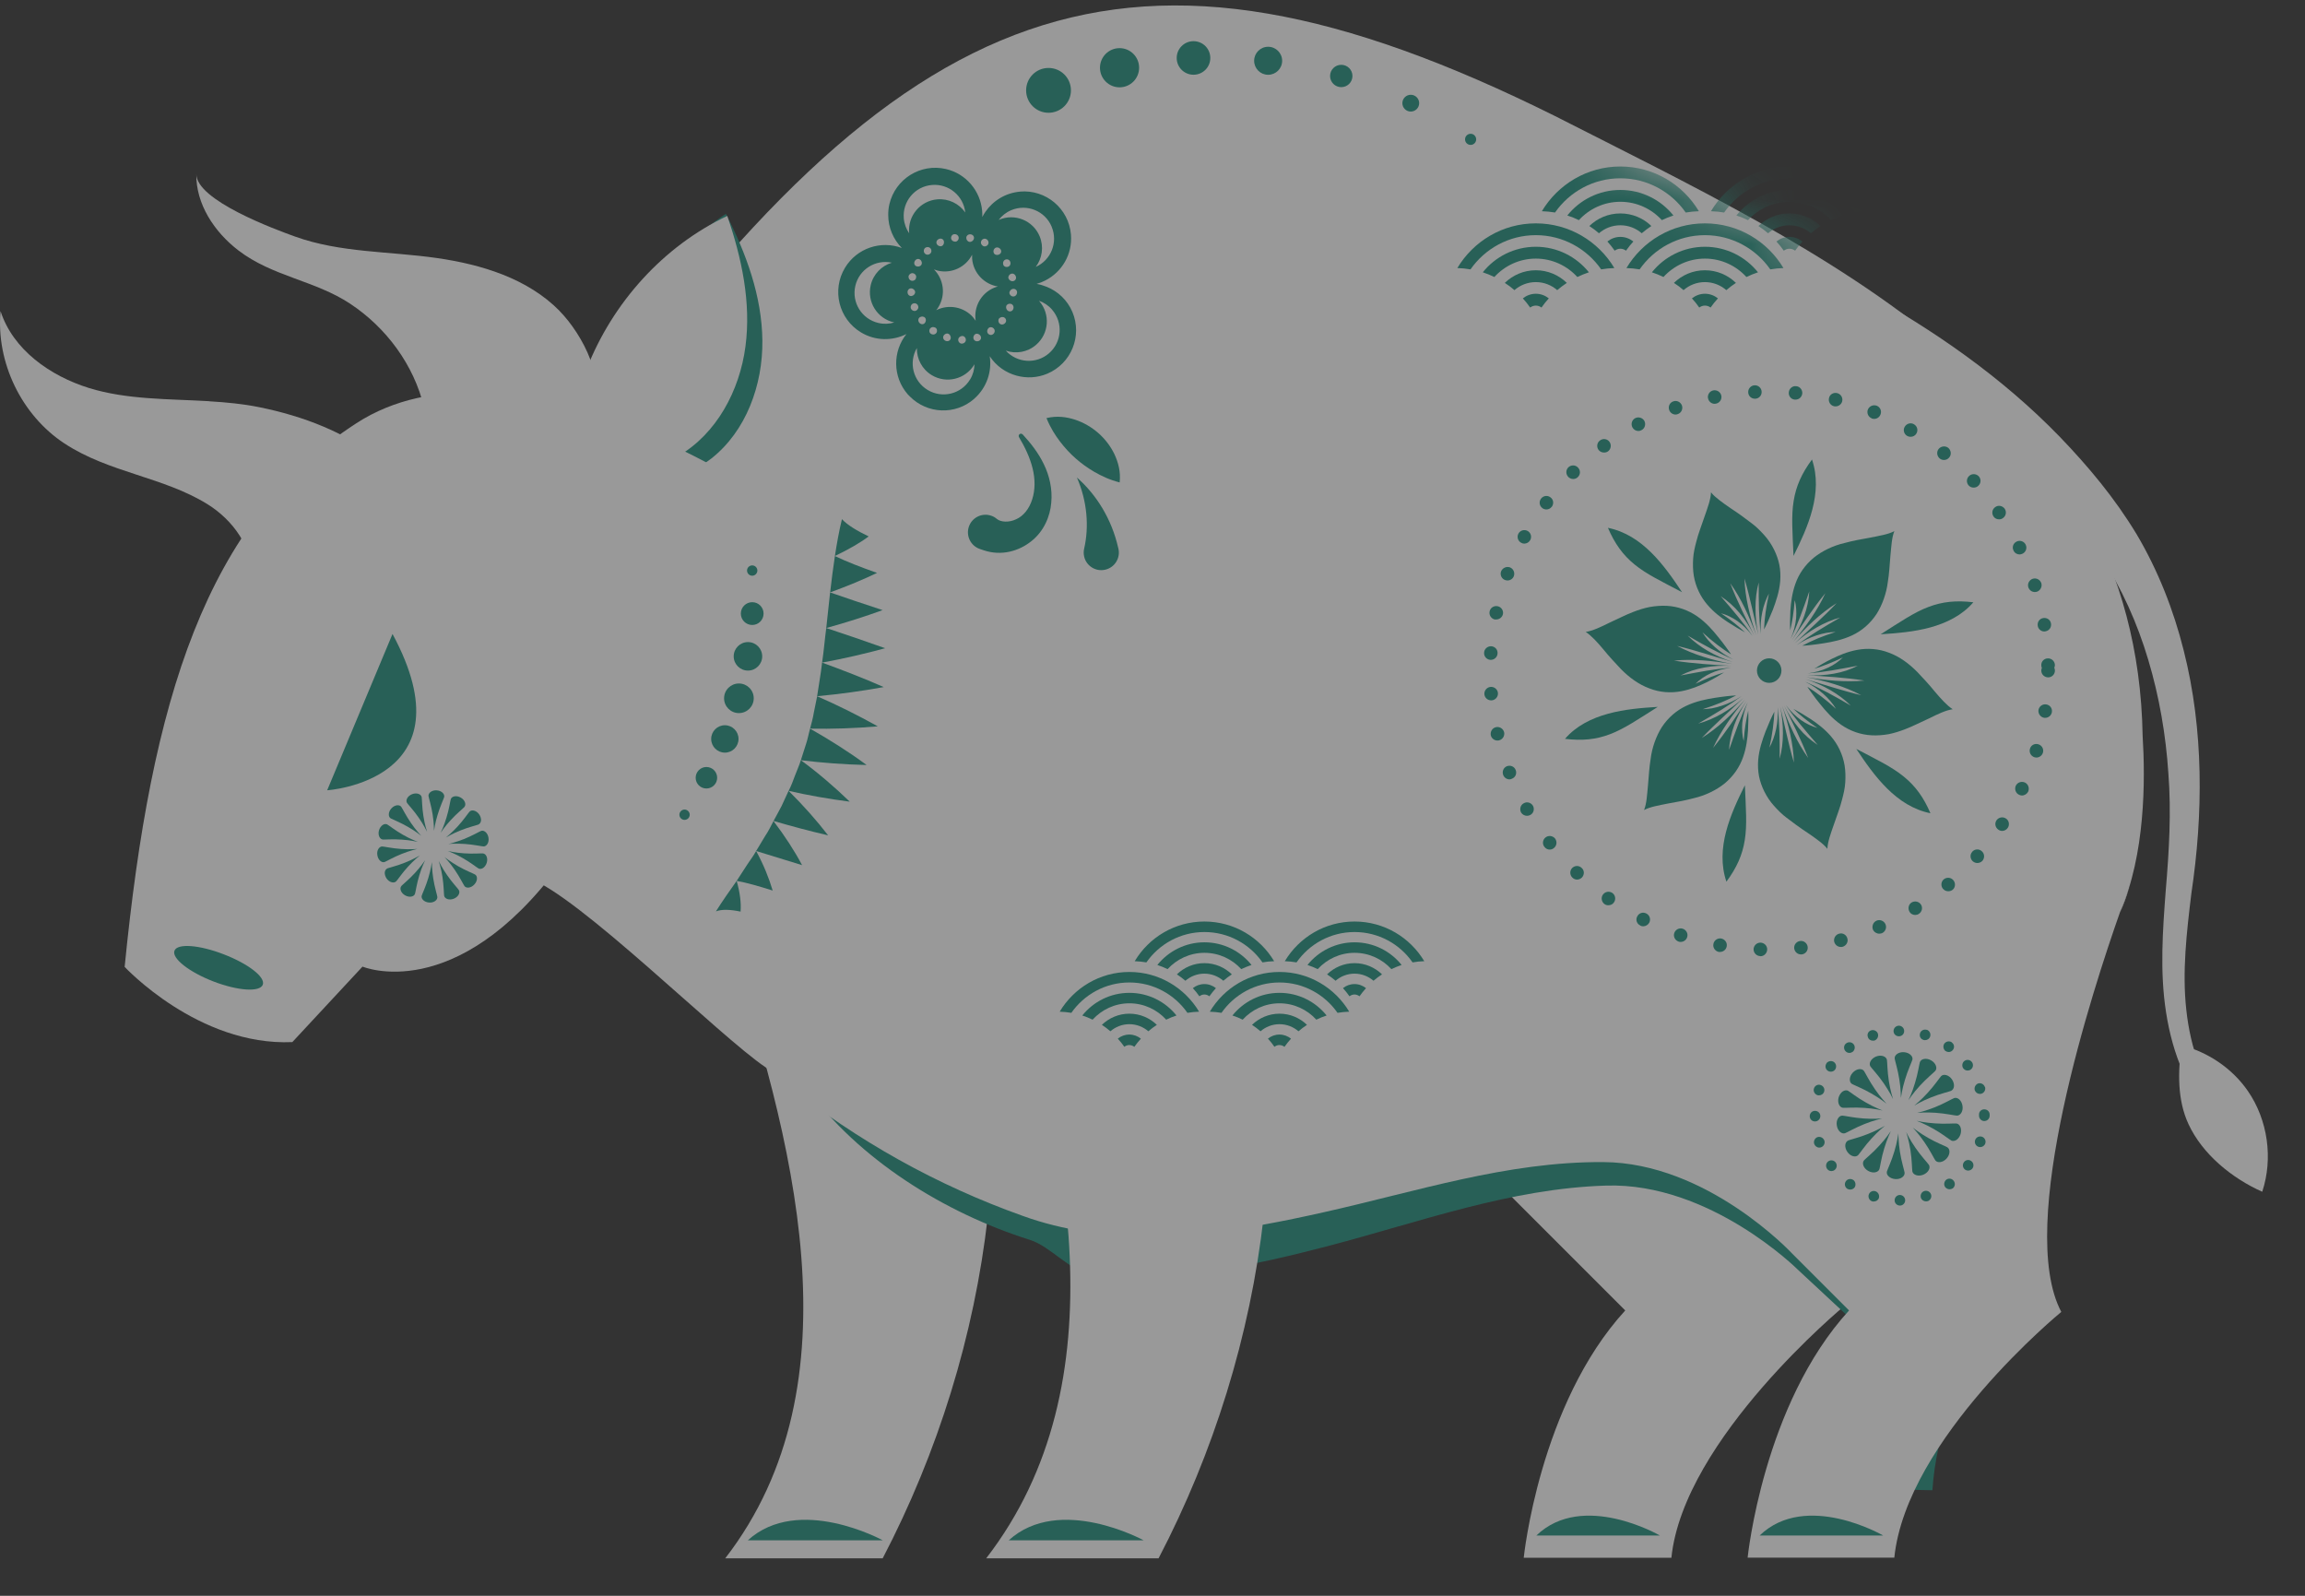 <svg width="52" height="36" viewBox="0 0 52 36" fill="none" xmlns="http://www.w3.org/2000/svg">
<rect x="0" y="0" width="52" height="36" fill="#333333" stroke="none"/>
<g opacity="0.5">
<path d="M19.913 35.155H16.361C19.406 31.215 17.902 25.673 16.33 20.951L21.521 19.482C23.214 24.571 22.4 30.391 19.913 35.155H19.913Z" fill="white"/>
<path d="M36.664 29.562L32.876 25.774L42.98 20.034C42.98 20.034 40.371 27.117 41.611 29.459C41.611 29.459 37.981 32.456 37.706 35.142H34.375C34.375 35.142 34.726 31.678 36.665 29.563L36.664 29.562Z" fill="white"/>
<path d="M42.765 21.916C43.531 22.893 44.134 23.995 44.589 25.149C44.867 25.854 45.105 26.585 45.268 27.325C45.307 27.501 45.572 29.284 45.604 29.254C45.604 29.254 43.773 30.925 43.594 33.619L41.067 33.562C41.067 33.562 40.037 32.073 41.899 29.89L40.558 28.642C40.558 28.642 38.581 26.673 36.233 26.746C34.065 26.813 32.052 27.562 29.956 28.111C28.201 28.57 26.399 28.947 24.619 28.74C24.138 28.683 23.712 28.123 23.238 27.972C21.309 27.364 19.361 26.157 18.165 24.502C17.894 24.127 17.524 23.699 17.709 23.269C17.872 22.89 18.506 22.568 18.852 22.396C19.759 21.946 20.793 21.801 21.781 21.645C24.322 21.243 26.826 20.612 29.253 19.762C31.345 19.029 33.448 18.123 35.664 18.148C38.163 18.177 40.56 19.442 42.24 21.293C42.424 21.494 42.599 21.702 42.765 21.916Z" fill="#1D8E7C"/>
<path d="M47.833 20.574C47.936 20.284 48.009 20.099 48.027 20.047C47.97 20.23 47.908 20.405 47.833 20.574Z" fill="white"/>
<path d="M48.036 20.034C48.036 20.044 48.031 20.053 48.026 20.058C48.031 20.058 48.025 20.047 48.036 20.034Z" fill="white"/>
<path d="M26.137 35.155H22.248C25.293 31.215 24.126 25.673 22.554 20.951L27.745 19.482C29.438 24.571 28.624 30.391 26.137 35.155H26.137Z" fill="white"/>
<path d="M48.337 16.597C48.399 17.597 48.399 19.277 47.827 20.577C47.22 22.299 45.468 27.644 46.502 29.596C46.502 29.596 43.011 32.454 42.735 35.14H39.426C39.426 35.14 39.777 31.676 41.714 29.563L40.42 28.269C40.42 28.269 38.516 26.227 36.167 26.216C33.996 26.203 31.961 26.88 29.844 27.352C28.075 27.749 26.258 28.059 24.49 27.786C24.012 27.712 23.536 27.598 23.071 27.429C21.13 26.738 19.337 25.734 17.733 24.453C17.578 24.332 17.439 24.19 17.278 24.082C16.238 23.388 13.023 20.171 11.914 19.806C12.083 19.307 12.22 18.797 12.323 18.28C12.412 17.836 12.587 17.24 12.507 16.788C12.364 15.977 12.159 15.197 12.109 14.362C12.018 12.855 12.323 11.377 13.059 10.056C20.395 -0.249 25.436 -2.176 35.075 2.615C41.018 5.643 48.205 8.846 48.337 16.597Z" fill="white"/>
<path d="M50.713 24.615C50.361 24.104 49.816 23.736 49.216 23.581C49.131 24.177 49.118 24.814 49.372 25.36C49.686 26.038 50.351 26.58 51.035 26.885C51.284 26.133 51.161 25.267 50.713 24.615Z" fill="white"/>
<path d="M42.012 6.556C43.625 7.442 45.17 8.515 46.469 9.855C47.116 10.528 47.709 11.236 48.206 12.06C48.689 12.878 49.035 13.763 49.262 14.668C49.721 16.474 49.703 18.372 49.437 20.152C49.329 21.04 49.227 21.918 49.322 22.779C49.414 23.635 49.696 24.49 50.281 25.115L50.041 25.351C49.356 24.682 49.007 23.753 48.866 22.84C48.721 21.915 48.791 20.988 48.858 20.093C48.934 19.195 48.986 18.324 48.918 17.449C48.861 16.577 48.712 15.714 48.464 14.886C48.218 14.058 47.864 13.269 47.401 12.559C46.939 11.863 46.342 11.208 45.717 10.617C44.456 9.43 42.973 8.494 41.404 7.723L42.011 6.555L42.012 6.556Z" fill="white"/>
<path d="M16.87 34.749H19.916C19.916 34.749 18.015 33.707 16.87 34.749Z" fill="#1D8E7C"/>
<path d="M22.756 34.749H25.801C25.801 34.749 23.9 33.707 22.756 34.749Z" fill="#1D8E7C"/>
<path d="M34.66 34.64H37.446C37.446 34.64 35.707 33.632 34.66 34.64Z" fill="#1D8E7C"/>
<path d="M39.697 34.64H42.483C42.483 34.64 40.744 33.632 39.697 34.64Z" fill="#1D8E7C"/>
<path d="M19.596 12.101C19.331 11.974 19.118 11.845 18.994 11.712C18.926 11.99 18.878 12.268 18.835 12.543C19.144 12.395 19.404 12.246 19.597 12.101H19.596Z" fill="#1D8E7C"/>
<path d="M19.787 12.925C19.424 12.797 19.101 12.672 18.835 12.544C18.794 12.82 18.758 13.094 18.728 13.364C19.119 13.221 19.476 13.073 19.787 12.924V12.925Z" fill="#1D8E7C"/>
<path d="M19.911 13.764C19.487 13.623 19.09 13.493 18.727 13.365L18.64 14.168C19.091 14.043 19.515 13.908 19.911 13.764Z" fill="#1D8E7C"/>
<path d="M19.967 14.623C19.505 14.459 19.06 14.306 18.64 14.168C18.605 14.43 18.585 14.693 18.546 14.948C19.034 14.858 19.517 14.747 19.967 14.624V14.623Z" fill="#1D8E7C"/>
<path d="M19.937 15.5C19.475 15.296 19 15.114 18.546 14.948C18.518 15.207 18.47 15.454 18.434 15.706C18.936 15.659 19.44 15.591 19.936 15.5H19.937Z" fill="#1D8E7C"/>
<path d="M19.801 16.385C19.351 16.134 18.894 15.908 18.435 15.707L18.36 16.075C18.34 16.199 18.307 16.318 18.275 16.438C18.778 16.447 19.294 16.43 19.801 16.386V16.385Z" fill="#1D8E7C"/>
<path d="M19.549 17.257C19.152 16.963 18.712 16.686 18.275 16.438C18.241 16.556 18.221 16.681 18.18 16.797L18.067 17.15C18.539 17.208 19.035 17.246 19.549 17.258V17.257Z" fill="#1D8E7C"/>
<path d="M19.17 18.085C18.828 17.754 18.467 17.444 18.067 17.149C18.031 17.268 17.978 17.38 17.935 17.496C17.892 17.613 17.849 17.73 17.791 17.841C18.232 17.942 18.689 18.023 19.171 18.085H19.17Z" fill="#1D8E7C"/>
<path d="M18.683 18.846C18.419 18.503 18.118 18.165 17.79 17.841L17.632 18.184C17.575 18.297 17.51 18.407 17.451 18.52C17.826 18.63 18.241 18.743 18.683 18.845V18.846Z" fill="#1D8E7C"/>
<path d="M18.094 19.516C17.926 19.198 17.706 18.859 17.45 18.523C17.39 18.637 17.335 18.753 17.261 18.861L17.058 19.198L18.094 19.517V19.516Z" fill="#1D8E7C"/>
<path d="M17.431 20.089C17.349 19.815 17.233 19.52 17.058 19.197C16.996 19.315 16.912 19.417 16.84 19.531L16.619 19.872C16.846 19.913 17.118 19.991 17.431 20.09V20.089Z" fill="#1D8E7C"/>
<path d="M16.707 20.566C16.723 20.374 16.695 20.142 16.619 19.872C16.462 20.094 16.303 20.319 16.151 20.56C16.285 20.509 16.473 20.517 16.707 20.565V20.566Z" fill="#1D8E7C"/>
<path d="M15.443 18.496C15.379 18.496 15.327 18.443 15.327 18.38C15.327 18.316 15.38 18.263 15.443 18.263C15.507 18.263 15.56 18.316 15.56 18.38C15.56 18.443 15.508 18.496 15.443 18.496Z" fill="#1D8E7C"/>
<path d="M15.936 17.788C15.803 17.788 15.694 17.68 15.694 17.546C15.694 17.412 15.803 17.303 15.936 17.303C16.07 17.303 16.179 17.412 16.179 17.546C16.179 17.68 16.07 17.788 15.936 17.788Z" fill="#1D8E7C"/>
<path d="M16.353 16.979C16.182 16.979 16.044 16.84 16.044 16.67C16.044 16.5 16.182 16.361 16.353 16.361C16.523 16.361 16.661 16.5 16.661 16.67C16.661 16.84 16.523 16.979 16.353 16.979Z" fill="#1D8E7C"/>
<path d="M16.669 16.087C16.485 16.087 16.335 15.938 16.335 15.753C16.335 15.568 16.485 15.419 16.669 15.419C16.854 15.419 17.004 15.568 17.004 15.753C17.004 15.938 16.854 16.087 16.669 16.087Z" fill="#1D8E7C"/>
<path d="M16.874 15.128C17.051 15.128 17.195 14.984 17.195 14.807C17.195 14.629 17.051 14.485 16.874 14.485C16.696 14.485 16.552 14.629 16.552 14.807C16.552 14.984 16.696 15.128 16.874 15.128Z" fill="#1D8E7C"/>
<path d="M16.97 14.099C16.828 14.099 16.713 13.984 16.713 13.842C16.713 13.7 16.828 13.585 16.97 13.585C17.112 13.585 17.226 13.7 17.226 13.842C17.226 13.984 17.112 14.099 16.97 14.099Z" fill="#1D8E7C"/>
<path d="M16.97 12.988C16.905 12.988 16.853 12.935 16.853 12.871C16.853 12.807 16.906 12.755 16.97 12.755C17.033 12.755 17.086 12.807 17.086 12.871C17.086 12.935 17.033 12.988 16.97 12.988Z" fill="#1D8E7C"/>
<path d="M44.019 25.728C43.982 25.71 43.806 25.57 43.616 25.464C43.428 25.356 43.24 25.285 43.24 25.285C43.24 25.285 43.437 25.331 43.653 25.343C43.867 25.36 44.095 25.34 44.134 25.345C44.213 25.353 44.265 25.462 44.23 25.584C44.212 25.643 44.175 25.69 44.137 25.716C44.096 25.741 44.054 25.747 44.017 25.729L44.019 25.728Z" fill="#1D8E7C"/>
<path d="M43.66 26.177C43.637 26.146 43.536 25.94 43.412 25.764C43.293 25.587 43.151 25.438 43.151 25.438C43.151 25.438 43.19 25.47 43.254 25.514C43.317 25.56 43.405 25.617 43.498 25.67C43.682 25.777 43.898 25.861 43.931 25.882C43.998 25.924 43.998 26.045 43.913 26.137C43.828 26.23 43.708 26.241 43.66 26.177Z" fill="#1D8E7C"/>
<path d="M43.142 26.427C43.134 26.388 43.133 26.158 43.099 25.948C43.067 25.733 43.004 25.54 43.004 25.54C43.004 25.54 43.026 25.586 43.063 25.655C43.1 25.722 43.154 25.811 43.216 25.9C43.338 26.079 43.494 26.244 43.515 26.278C43.558 26.345 43.505 26.453 43.388 26.501C43.271 26.548 43.158 26.503 43.142 26.427Z" fill="#1D8E7C"/>
<path d="M42.568 26.427C42.578 26.39 42.676 26.182 42.736 25.975C42.8 25.771 42.827 25.567 42.827 25.567C42.827 25.567 42.827 25.771 42.862 25.985C42.894 26.196 42.963 26.415 42.967 26.454C42.976 26.532 42.883 26.609 42.757 26.599C42.632 26.59 42.547 26.505 42.568 26.427H42.568Z" fill="#1D8E7C"/>
<path d="M42.05 26.178C42.076 26.147 42.254 26.003 42.397 25.844C42.545 25.686 42.657 25.517 42.657 25.517C42.657 25.517 42.635 25.563 42.605 25.634C42.575 25.705 42.539 25.802 42.508 25.906C42.443 26.113 42.412 26.338 42.399 26.375C42.372 26.451 42.255 26.477 42.146 26.415C42.035 26.353 42 26.237 42.051 26.178H42.05Z" fill="#1D8E7C"/>
<path d="M41.692 25.729C41.728 25.711 41.949 25.661 42.149 25.578C42.35 25.5 42.524 25.396 42.524 25.396C42.524 25.396 42.366 25.522 42.221 25.684C42.075 25.841 41.948 26.031 41.919 26.059C41.864 26.116 41.746 26.089 41.675 25.985C41.64 25.934 41.625 25.877 41.629 25.831C41.635 25.783 41.656 25.747 41.693 25.73L41.692 25.729Z" fill="#1D8E7C"/>
<path d="M41.563 25.168C41.602 25.168 41.828 25.218 42.041 25.232C42.148 25.24 42.253 25.241 42.331 25.238C42.409 25.235 42.459 25.231 42.459 25.231C42.459 25.231 42.41 25.242 42.335 25.264C42.259 25.286 42.16 25.317 42.061 25.358C41.861 25.436 41.662 25.552 41.625 25.564C41.551 25.591 41.456 25.515 41.438 25.39C41.417 25.266 41.486 25.166 41.563 25.168Z" fill="#1D8E7C"/>
<path d="M41.692 24.608C41.728 24.626 41.904 24.767 42.094 24.872C42.282 24.981 42.47 25.052 42.47 25.052C42.47 25.052 42.274 25.006 42.057 24.993C41.843 24.977 41.615 24.996 41.576 24.991C41.497 24.983 41.445 24.874 41.48 24.753C41.499 24.694 41.535 24.646 41.573 24.621C41.614 24.595 41.656 24.59 41.693 24.607L41.692 24.608Z" fill="#1D8E7C"/>
<path d="M42.05 24.159C42.073 24.189 42.174 24.395 42.298 24.572C42.417 24.749 42.559 24.898 42.559 24.898C42.559 24.898 42.52 24.866 42.457 24.821C42.393 24.776 42.306 24.718 42.213 24.666C42.028 24.558 41.812 24.474 41.779 24.453C41.713 24.412 41.712 24.291 41.797 24.199C41.882 24.106 42.002 24.095 42.05 24.159Z" fill="#1D8E7C"/>
<path d="M42.568 23.909C42.577 23.948 42.577 24.178 42.612 24.388C42.644 24.603 42.707 24.796 42.707 24.796C42.707 24.796 42.685 24.75 42.648 24.681C42.61 24.614 42.556 24.525 42.495 24.436C42.373 24.257 42.217 24.092 42.196 24.058C42.153 23.991 42.206 23.883 42.322 23.835C42.44 23.788 42.553 23.832 42.568 23.909Z" fill="#1D8E7C"/>
<path d="M43.142 23.909C43.133 23.946 43.035 24.154 42.975 24.36C42.911 24.564 42.884 24.768 42.884 24.768C42.884 24.768 42.884 24.564 42.848 24.351C42.816 24.14 42.748 23.921 42.743 23.881C42.734 23.804 42.828 23.727 42.954 23.737C43.078 23.746 43.163 23.831 43.143 23.909H43.142Z" fill="#1D8E7C"/>
<path d="M43.66 24.158C43.635 24.189 43.456 24.333 43.313 24.492C43.165 24.65 43.053 24.82 43.053 24.82C43.053 24.82 43.076 24.773 43.106 24.702C43.136 24.631 43.172 24.534 43.202 24.43C43.267 24.223 43.299 23.998 43.312 23.961C43.338 23.885 43.456 23.859 43.565 23.921C43.675 23.983 43.711 24.099 43.66 24.158H43.66Z" fill="#1D8E7C"/>
<path d="M44.018 24.608C43.982 24.625 43.762 24.675 43.561 24.758C43.36 24.836 43.186 24.94 43.186 24.94C43.186 24.94 43.344 24.814 43.489 24.652C43.635 24.495 43.763 24.305 43.791 24.277C43.846 24.221 43.964 24.247 44.036 24.351C44.07 24.402 44.085 24.459 44.081 24.506C44.076 24.553 44.054 24.589 44.017 24.607L44.018 24.608Z" fill="#1D8E7C"/>
<path d="M44.147 25.168C44.108 25.168 43.882 25.118 43.669 25.104C43.562 25.096 43.458 25.095 43.379 25.098C43.301 25.101 43.251 25.105 43.251 25.105C43.251 25.105 43.3 25.094 43.376 25.073C43.451 25.051 43.55 25.019 43.65 24.979C43.849 24.9 44.048 24.784 44.085 24.772C44.16 24.746 44.254 24.821 44.273 24.946C44.294 25.071 44.224 25.17 44.147 25.168Z" fill="#1D8E7C"/>
<path d="M42.863 27.197C42.795 27.197 42.742 27.143 42.742 27.079C42.742 27.012 42.795 26.958 42.859 26.958C42.927 26.958 42.98 27.012 42.98 27.079C42.98 27.143 42.927 27.197 42.863 27.197ZM42.236 27.102C42.172 27.082 42.139 27.011 42.158 26.951C42.178 26.887 42.246 26.853 42.307 26.873C42.371 26.893 42.404 26.961 42.388 27.024C42.372 27.075 42.324 27.105 42.273 27.105C42.26 27.105 42.246 27.105 42.236 27.102ZM43.335 27.022C43.315 26.958 43.348 26.89 43.412 26.869C43.476 26.849 43.543 26.883 43.564 26.947C43.584 27.008 43.551 27.075 43.487 27.099V27.096C43.473 27.102 43.463 27.102 43.45 27.102C43.4 27.102 43.352 27.072 43.335 27.021V27.022ZM41.67 26.816C41.616 26.776 41.603 26.701 41.643 26.647C41.68 26.593 41.754 26.583 41.811 26.62C41.861 26.657 41.875 26.735 41.839 26.788C41.815 26.819 41.778 26.836 41.741 26.836C41.714 26.836 41.691 26.829 41.67 26.816ZM43.884 26.782C43.844 26.728 43.857 26.654 43.908 26.613C43.962 26.573 44.039 26.586 44.076 26.641C44.117 26.695 44.104 26.769 44.053 26.809C44.029 26.823 44.005 26.829 43.982 26.829C43.944 26.829 43.908 26.812 43.884 26.782ZM41.218 26.367C41.181 26.314 41.191 26.239 41.245 26.199C41.298 26.162 41.373 26.172 41.413 26.226C41.451 26.28 41.441 26.355 41.387 26.395C41.367 26.411 41.339 26.419 41.316 26.419C41.278 26.419 41.242 26.402 41.218 26.368V26.367ZM44.332 26.387C44.279 26.348 44.265 26.273 44.305 26.219C44.343 26.165 44.416 26.152 44.47 26.192C44.524 26.229 44.537 26.306 44.497 26.36C44.474 26.39 44.436 26.408 44.4 26.408C44.376 26.408 44.352 26.401 44.332 26.387ZM40.928 25.805C40.908 25.744 40.942 25.674 41.002 25.653C41.066 25.633 41.133 25.667 41.157 25.731C41.177 25.792 41.144 25.862 41.08 25.883C41.066 25.886 41.056 25.889 41.042 25.889C40.991 25.889 40.945 25.855 40.928 25.805H40.928ZM44.636 25.872C44.572 25.852 44.538 25.784 44.558 25.721C44.578 25.657 44.646 25.623 44.711 25.643C44.772 25.663 44.808 25.731 44.788 25.794C44.772 25.845 44.724 25.878 44.673 25.878C44.66 25.878 44.646 25.875 44.636 25.872ZM40.827 25.181C40.827 25.114 40.877 25.06 40.945 25.06C41.012 25.06 41.066 25.11 41.066 25.178C41.066 25.245 41.012 25.299 40.945 25.299C40.877 25.299 40.827 25.245 40.827 25.18V25.181ZM44.646 25.168V25.161V25.148C44.642 25.08 44.696 25.026 44.764 25.026C44.832 25.026 44.886 25.076 44.886 25.145V25.158V25.169C44.886 25.236 44.832 25.29 44.764 25.29C44.7 25.29 44.646 25.236 44.646 25.169V25.168ZM41 24.706C40.936 24.683 40.902 24.615 40.922 24.555C40.942 24.491 41.01 24.454 41.074 24.478C41.135 24.498 41.172 24.562 41.152 24.626C41.135 24.68 41.088 24.71 41.037 24.71C41.023 24.71 41.01 24.71 41 24.706ZM44.551 24.598C44.531 24.534 44.565 24.467 44.625 24.443C44.689 24.423 44.756 24.457 44.777 24.521H44.781C44.801 24.581 44.767 24.652 44.703 24.672C44.69 24.676 44.68 24.678 44.666 24.678C44.615 24.678 44.568 24.645 44.551 24.597V24.598ZM41.232 24.154C41.178 24.116 41.168 24.042 41.205 23.989V23.985C41.245 23.935 41.319 23.921 41.373 23.959C41.427 23.999 41.437 24.073 41.401 24.127C41.377 24.161 41.339 24.177 41.303 24.177C41.279 24.177 41.256 24.171 41.232 24.154ZM44.292 24.103C44.252 24.05 44.266 23.972 44.316 23.935C44.37 23.895 44.444 23.905 44.485 23.959C44.525 24.012 44.515 24.087 44.461 24.127C44.441 24.143 44.413 24.151 44.39 24.151C44.352 24.151 44.316 24.134 44.292 24.103ZM41.626 23.705C41.586 23.651 41.596 23.574 41.65 23.537C41.704 23.497 41.779 23.507 41.819 23.56C41.859 23.614 41.846 23.689 41.795 23.729C41.771 23.745 41.748 23.753 41.721 23.753C41.684 23.753 41.65 23.736 41.627 23.705H41.626ZM43.894 23.712H43.891C43.84 23.672 43.827 23.598 43.863 23.544C43.903 23.49 43.978 23.477 44.032 23.514V23.517C44.086 23.555 44.099 23.629 44.059 23.682C44.035 23.716 43.999 23.733 43.962 23.733C43.938 23.733 43.914 23.726 43.894 23.712ZM42.139 23.395C42.115 23.332 42.148 23.264 42.212 23.244C42.276 23.224 42.343 23.258 42.364 23.318C42.385 23.382 42.351 23.449 42.291 23.473C42.277 23.477 42.263 23.477 42.251 23.477C42.2 23.477 42.153 23.447 42.139 23.395H42.139ZM43.392 23.463V23.459C43.328 23.442 43.295 23.375 43.315 23.311C43.335 23.247 43.402 23.213 43.467 23.233V23.23C43.527 23.25 43.564 23.317 43.544 23.381C43.527 23.435 43.48 23.465 43.429 23.465C43.416 23.465 43.406 23.465 43.392 23.461V23.463ZM42.718 23.261C42.718 23.193 42.772 23.139 42.839 23.139C42.903 23.139 42.957 23.193 42.957 23.257C42.96 23.324 42.907 23.378 42.839 23.378C42.772 23.378 42.718 23.328 42.718 23.26V23.261Z" fill="#1D8E7C"/>
<path d="M40.292 15.912C40.387 16.055 40.495 16.195 40.615 16.343C40.735 16.49 40.869 16.645 41.008 16.806C40.848 16.701 40.708 16.578 40.582 16.427C40.454 16.273 40.344 16.102 40.249 15.917C40.43 16.286 40.632 16.68 40.792 17.099C40.541 16.752 40.359 16.335 40.205 15.924C40.345 16.338 40.459 16.777 40.47 17.204C40.343 16.773 40.259 16.343 40.16 15.941C40.242 16.343 40.248 16.753 40.149 17.116C40.15 16.688 40.146 16.305 40.103 15.954C40.124 16.305 40.051 16.618 39.918 16.866C39.985 16.552 40.02 16.295 40.029 16.055C39.973 16.16 39.904 16.315 39.831 16.499C39.759 16.691 39.684 16.903 39.664 17.148C39.655 17.269 39.66 17.39 39.683 17.512C39.707 17.629 39.747 17.745 39.804 17.859C39.861 17.973 39.934 18.083 40.02 18.178C40.106 18.274 40.204 18.374 40.305 18.448C40.437 18.55 40.612 18.679 40.785 18.792C40.872 18.851 40.958 18.911 41.035 18.971C41.112 19.03 41.178 19.088 41.225 19.149C41.231 18.991 41.302 18.8 41.371 18.602C41.44 18.398 41.515 18.209 41.556 18.039C41.59 17.912 41.62 17.787 41.628 17.654C41.637 17.521 41.633 17.391 41.614 17.269C41.572 17.019 41.462 16.793 41.306 16.611C41.16 16.442 40.995 16.319 40.848 16.222C40.776 16.176 40.704 16.131 40.637 16.091C40.569 16.05 40.514 16.024 40.457 15.991C40.531 16.063 40.607 16.126 40.698 16.2C40.787 16.27 40.893 16.351 41.001 16.421C40.877 16.388 40.749 16.328 40.63 16.245C40.506 16.154 40.398 16.053 40.293 15.912H40.292Z" fill="#1D8E7C"/>
<path d="M38.947 19.89C39.179 19.577 39.309 19.287 39.361 18.953C39.417 18.617 39.386 18.236 39.364 17.715C39.043 18.359 38.693 19.136 38.947 19.89Z" fill="#1D8E7C"/>
<path d="M39.424 15.851C39.279 16.146 39.146 16.517 39.008 16.914C39.016 16.731 39.059 16.537 39.124 16.358C39.19 16.174 39.288 15.988 39.4 15.812C39.17 16.155 38.929 16.527 38.646 16.873C38.825 16.479 39.087 16.122 39.369 15.779C39.078 16.109 38.763 16.417 38.391 16.649C38.7 16.324 39.032 16.033 39.334 15.744C39.175 15.885 39.012 16.003 38.842 16.101C38.67 16.199 38.488 16.277 38.31 16.324C38.493 16.218 38.667 16.117 38.832 16.014C38.999 15.909 39.154 15.805 39.293 15.702C39.147 15.797 38.992 15.874 38.847 15.92C38.774 15.945 38.698 15.964 38.623 15.979C38.552 15.99 38.483 15.997 38.413 15.999C38.562 15.951 38.697 15.902 38.822 15.851C38.95 15.797 39.064 15.743 39.167 15.689C39.109 15.69 39.032 15.699 38.956 15.706C38.878 15.714 38.778 15.73 38.684 15.743C38.491 15.774 38.26 15.819 38.039 15.924C37.821 16.027 37.635 16.186 37.492 16.401C37.36 16.608 37.267 16.873 37.237 17.128C37.208 17.299 37.196 17.506 37.178 17.716C37.157 17.929 37.149 18.128 37.089 18.274C37.227 18.2 37.425 18.169 37.635 18.126C37.734 18.108 37.838 18.089 37.939 18.07C38.037 18.051 38.132 18.027 38.213 18.006C38.464 17.948 38.717 17.828 38.91 17.672C39.107 17.507 39.245 17.306 39.324 17.078C39.398 16.867 39.422 16.662 39.434 16.484C39.443 16.312 39.446 16.15 39.439 16.033C39.396 16.215 39.354 16.455 39.338 16.715C39.302 16.598 39.295 16.448 39.305 16.307C39.321 16.156 39.359 16.006 39.425 15.851H39.424Z" fill="#1D8E7C"/>
<path d="M35.306 16.668C35.694 16.714 36.005 16.684 36.321 16.563C36.638 16.444 36.961 16.224 37.398 15.947C37.031 15.969 36.649 16 36.279 16.101C35.913 16.201 35.558 16.373 35.305 16.669L35.306 16.668Z" fill="#1D8E7C"/>
<path d="M39.043 15.064C38.879 15.076 38.698 15.099 38.507 15.13C38.321 15.161 38.122 15.199 37.914 15.238C37.996 15.195 38.082 15.159 38.17 15.129C38.264 15.099 38.358 15.075 38.455 15.058C38.648 15.023 38.848 15.012 39.062 15.022C38.647 14.996 38.204 14.973 37.764 14.903C38.2 14.86 38.642 14.908 39.076 14.979C38.64 14.893 38.22 14.776 37.835 14.571C38.271 14.676 38.69 14.818 39.088 14.933C38.691 14.802 38.34 14.605 38.072 14.338C38.431 14.548 38.788 14.743 39.102 14.876C38.793 14.722 38.547 14.5 38.407 14.265C38.633 14.473 38.858 14.641 39.051 14.762C39.025 14.715 38.974 14.652 38.93 14.588C38.884 14.524 38.827 14.45 38.762 14.371C38.641 14.219 38.488 14.043 38.287 13.903C38.09 13.767 37.852 13.68 37.6 13.667C37.476 13.661 37.346 13.671 37.215 13.694C37.087 13.719 36.963 13.759 36.84 13.807C36.68 13.868 36.497 13.962 36.3 14.052C36.116 14.144 35.928 14.233 35.773 14.256C35.901 14.338 36.043 14.496 36.176 14.655C36.304 14.814 36.457 14.976 36.569 15.095C36.754 15.283 36.969 15.442 37.21 15.53C37.443 15.622 37.695 15.639 37.933 15.593C38.154 15.551 38.338 15.471 38.497 15.394C38.662 15.314 38.785 15.236 38.895 15.17C38.703 15.225 38.493 15.308 38.25 15.425C38.344 15.334 38.451 15.254 38.59 15.191C38.719 15.13 38.879 15.086 39.043 15.065V15.064Z" fill="#1D8E7C"/>
<path d="M36.275 11.909C36.428 12.264 36.611 12.52 36.876 12.735C37.007 12.842 37.159 12.939 37.335 13.036C37.513 13.136 37.718 13.239 37.947 13.36C37.547 12.756 37.049 12.063 36.275 11.908V11.909Z" fill="#1D8E7C"/>
<path d="M39.533 14.343C39.438 14.201 39.33 14.06 39.21 13.913C39.09 13.765 38.956 13.61 38.817 13.449C38.977 13.554 39.117 13.678 39.243 13.828C39.371 13.982 39.481 14.153 39.576 14.338C39.395 13.969 39.193 13.575 39.033 13.157C39.284 13.504 39.466 13.92 39.62 14.331C39.48 13.917 39.366 13.478 39.355 13.051C39.481 13.482 39.566 13.913 39.666 14.315C39.584 13.912 39.577 13.502 39.676 13.139C39.675 13.568 39.679 13.95 39.722 14.302C39.701 13.95 39.774 13.638 39.907 13.389C39.84 13.703 39.805 13.96 39.796 14.2C39.852 14.095 39.922 13.94 39.995 13.756C40.066 13.565 40.141 13.352 40.161 13.107C40.17 12.986 40.165 12.865 40.142 12.744C40.118 12.626 40.078 12.511 40.021 12.397C39.964 12.282 39.891 12.173 39.805 12.077C39.719 11.981 39.621 11.881 39.52 11.807C39.389 11.705 39.213 11.577 39.04 11.464C38.953 11.405 38.867 11.344 38.79 11.284C38.714 11.225 38.647 11.168 38.6 11.107C38.594 11.264 38.523 11.456 38.454 11.653C38.386 11.857 38.31 12.047 38.269 12.216C38.235 12.344 38.205 12.469 38.197 12.602C38.188 12.735 38.192 12.864 38.211 12.986C38.253 13.237 38.363 13.463 38.519 13.644C38.665 13.814 38.83 13.937 38.977 14.033C39.049 14.08 39.121 14.124 39.188 14.164C39.256 14.205 39.311 14.232 39.368 14.265C39.294 14.193 39.218 14.13 39.127 14.056C39.038 13.986 38.932 13.905 38.825 13.835C38.949 13.867 39.076 13.928 39.195 14.01C39.319 14.101 39.427 14.203 39.532 14.343H39.533Z" fill="#1D8E7C"/>
<path d="M40.878 10.366C40.646 10.679 40.517 10.969 40.464 11.303C40.408 11.639 40.439 12.02 40.461 12.541C40.782 11.897 41.133 11.12 40.878 10.366Z" fill="#1D8E7C"/>
<path d="M40.401 14.404C40.547 14.109 40.679 13.738 40.817 13.341C40.809 13.524 40.766 13.718 40.702 13.898C40.635 14.082 40.538 14.268 40.425 14.444C40.655 14.1 40.897 13.728 41.179 13.382C41 13.777 40.738 14.133 40.456 14.476C40.747 14.147 41.062 13.839 41.434 13.606C41.125 13.931 40.793 14.222 40.491 14.511C40.651 14.371 40.813 14.252 40.983 14.155C41.155 14.056 41.337 13.978 41.515 13.931C41.332 14.037 41.158 14.138 40.993 14.241C40.826 14.346 40.672 14.45 40.532 14.553C40.678 14.458 40.833 14.382 40.978 14.335C41.051 14.311 41.127 14.291 41.202 14.277C41.273 14.265 41.342 14.259 41.412 14.256C41.263 14.304 41.128 14.353 41.003 14.404C40.876 14.458 40.761 14.512 40.658 14.567C40.716 14.566 40.793 14.557 40.869 14.549C40.947 14.541 41.047 14.526 41.141 14.512C41.334 14.481 41.565 14.436 41.786 14.332C42.004 14.229 42.19 14.069 42.333 13.854C42.465 13.647 42.558 13.382 42.589 13.127C42.618 12.957 42.63 12.75 42.647 12.539C42.669 12.326 42.676 12.128 42.736 11.982C42.598 12.056 42.4 12.086 42.19 12.129C42.091 12.148 41.987 12.167 41.886 12.185C41.788 12.204 41.693 12.229 41.612 12.25C41.361 12.307 41.108 12.427 40.916 12.583C40.718 12.748 40.58 12.949 40.501 13.177C40.427 13.389 40.403 13.594 40.391 13.771C40.383 13.943 40.379 14.106 40.386 14.222C40.429 14.041 40.471 13.8 40.487 13.541C40.524 13.657 40.53 13.808 40.52 13.948C40.504 14.099 40.467 14.249 40.4 14.404H40.401Z" fill="#1D8E7C"/>
<path d="M44.519 13.587C44.131 13.541 43.82 13.572 43.504 13.693C43.187 13.811 42.865 14.032 42.427 14.309C42.794 14.286 43.176 14.255 43.545 14.155C43.911 14.054 44.266 13.882 44.519 13.586V13.587Z" fill="#1D8E7C"/>
<path d="M40.782 15.191C40.946 15.18 41.127 15.157 41.318 15.126C41.504 15.095 41.703 15.057 41.911 15.018C41.829 15.06 41.743 15.097 41.654 15.127C41.562 15.157 41.467 15.181 41.37 15.198C41.177 15.232 40.977 15.243 40.763 15.233C41.178 15.26 41.621 15.283 42.061 15.353C41.625 15.396 41.184 15.347 40.749 15.276C41.185 15.363 41.605 15.479 41.99 15.684C41.554 15.58 41.135 15.438 40.737 15.323C41.134 15.454 41.485 15.651 41.753 15.918C41.394 15.707 41.037 15.512 40.723 15.379C41.032 15.533 41.278 15.755 41.419 15.991C41.193 15.783 40.967 15.614 40.774 15.493C40.8 15.54 40.851 15.603 40.895 15.667C40.94 15.732 40.998 15.806 41.063 15.885C41.184 16.036 41.337 16.213 41.538 16.352C41.735 16.489 41.973 16.576 42.225 16.588C42.349 16.595 42.479 16.585 42.61 16.562C42.738 16.536 42.862 16.496 42.985 16.448C43.145 16.388 43.328 16.293 43.525 16.204C43.709 16.112 43.897 16.022 44.052 16C43.924 15.918 43.782 15.759 43.648 15.601C43.52 15.441 43.367 15.28 43.255 15.161C43.07 14.973 42.855 14.813 42.615 14.725C42.383 14.634 42.13 14.617 41.892 14.662C41.671 14.704 41.487 14.784 41.328 14.862C41.163 14.942 41.039 15.019 40.93 15.086C41.121 15.03 41.332 14.947 41.575 14.831C41.481 14.922 41.374 15.002 41.235 15.064C41.106 15.126 40.946 15.17 40.782 15.191V15.191Z" fill="#1D8E7C"/>
<path d="M43.55 18.346C43.398 17.991 43.214 17.735 42.949 17.52C42.818 17.413 42.666 17.316 42.49 17.218C42.312 17.119 42.107 17.016 41.878 16.895C42.278 17.499 42.776 18.191 43.55 18.346V18.346Z" fill="#1D8E7C"/>
<path d="M40.189 15.128C40.189 15.281 40.065 15.405 39.912 15.405C39.76 15.405 39.636 15.281 39.636 15.128C39.636 14.975 39.76 14.851 39.912 14.851C40.065 14.851 40.189 14.975 40.189 15.128Z" fill="#1D8E7C"/>
<path d="M39.708 21.569C39.625 21.565 39.56 21.498 39.56 21.414C39.563 21.33 39.634 21.263 39.718 21.265C39.802 21.269 39.871 21.336 39.867 21.424C39.863 21.505 39.796 21.572 39.716 21.572C39.716 21.572 39.712 21.572 39.709 21.569H39.708ZM40.477 21.396C40.467 21.313 40.528 21.238 40.612 21.228C40.696 21.218 40.771 21.278 40.781 21.363C40.791 21.447 40.731 21.521 40.646 21.531H40.63C40.552 21.531 40.487 21.474 40.477 21.396ZM38.775 21.475C38.694 21.458 38.637 21.38 38.654 21.296C38.668 21.212 38.749 21.158 38.829 21.172C38.913 21.188 38.97 21.265 38.954 21.35C38.94 21.424 38.877 21.475 38.802 21.475H38.775ZM41.38 21.249C41.36 21.168 41.408 21.084 41.492 21.063C41.572 21.039 41.656 21.09 41.676 21.171C41.7 21.252 41.649 21.335 41.569 21.359C41.555 21.363 41.542 21.363 41.529 21.363C41.461 21.363 41.4 21.319 41.38 21.248V21.249ZM37.869 21.242C37.788 21.214 37.744 21.127 37.771 21.049C37.798 20.968 37.886 20.925 37.964 20.952C38.045 20.979 38.088 21.067 38.061 21.144C38.041 21.208 37.98 21.249 37.916 21.249C37.9 21.249 37.883 21.249 37.869 21.242V21.242ZM42.253 20.972C42.223 20.895 42.257 20.803 42.334 20.77C42.412 20.736 42.503 20.773 42.536 20.851C42.57 20.928 42.533 21.019 42.455 21.053C42.435 21.059 42.415 21.063 42.394 21.063C42.337 21.063 42.28 21.029 42.253 20.972ZM37.002 20.881V20.877C36.925 20.84 36.895 20.749 36.935 20.675C36.972 20.598 37.063 20.567 37.141 20.608C37.215 20.645 37.246 20.736 37.208 20.813C37.182 20.863 37.127 20.897 37.07 20.897C37.046 20.897 37.022 20.891 37.002 20.88V20.881ZM43.079 20.571C43.035 20.497 43.055 20.402 43.126 20.359C43.2 20.315 43.295 20.339 43.338 20.409C43.382 20.48 43.358 20.574 43.287 20.617C43.264 20.634 43.233 20.641 43.206 20.641C43.156 20.641 43.105 20.617 43.078 20.57L43.079 20.571ZM36.197 20.396C36.13 20.346 36.113 20.251 36.16 20.184C36.21 20.113 36.304 20.096 36.376 20.146C36.443 20.194 36.459 20.291 36.409 20.359C36.382 20.402 36.332 20.422 36.284 20.422C36.254 20.422 36.223 20.416 36.197 20.395V20.396ZM43.834 20.053C43.78 19.989 43.787 19.89 43.851 19.837C43.919 19.783 44.013 19.793 44.067 19.857C44.121 19.921 44.115 20.019 44.051 20.073C44.021 20.096 43.987 20.106 43.953 20.106C43.91 20.106 43.866 20.09 43.836 20.053H43.834ZM35.473 19.799C35.413 19.742 35.409 19.644 35.466 19.583C35.527 19.522 35.621 19.52 35.682 19.58C35.746 19.637 35.746 19.732 35.688 19.796C35.658 19.826 35.617 19.843 35.577 19.843C35.54 19.843 35.504 19.829 35.473 19.799ZM44.507 19.432C44.444 19.375 44.436 19.277 44.494 19.216V19.213C44.551 19.151 44.646 19.145 44.709 19.203C44.773 19.26 44.777 19.355 44.723 19.419C44.693 19.452 44.649 19.469 44.608 19.469C44.571 19.469 44.535 19.455 44.507 19.431V19.432ZM34.842 19.105C34.788 19.041 34.802 18.943 34.866 18.893C34.933 18.839 35.028 18.853 35.082 18.916C35.132 18.984 35.122 19.081 35.054 19.132C35.027 19.156 34.993 19.166 34.96 19.166C34.916 19.166 34.872 19.146 34.842 19.105ZM45.084 18.718C45.013 18.671 44.993 18.577 45.04 18.506C45.088 18.438 45.181 18.418 45.253 18.465C45.324 18.509 45.34 18.607 45.296 18.674C45.266 18.721 45.215 18.745 45.168 18.745C45.138 18.745 45.108 18.735 45.084 18.718ZM34.316 18.331C34.276 18.257 34.299 18.162 34.374 18.122C34.448 18.078 34.539 18.106 34.582 18.176C34.623 18.25 34.599 18.344 34.525 18.384C34.501 18.398 34.475 18.404 34.448 18.404C34.398 18.404 34.343 18.377 34.316 18.331ZM45.549 17.929C45.475 17.895 45.441 17.804 45.475 17.727C45.512 17.649 45.603 17.619 45.681 17.653C45.758 17.69 45.788 17.781 45.755 17.859C45.727 17.912 45.673 17.946 45.613 17.946C45.593 17.946 45.573 17.94 45.55 17.93L45.549 17.929ZM33.912 17.484C33.882 17.403 33.918 17.316 33.996 17.285C34.077 17.256 34.164 17.292 34.194 17.373C34.224 17.451 34.188 17.538 34.107 17.568C34.09 17.578 34.069 17.582 34.053 17.582C33.993 17.582 33.935 17.544 33.912 17.484ZM45.896 17.083C45.815 17.057 45.771 16.972 45.795 16.891C45.818 16.81 45.902 16.766 45.983 16.79C46.064 16.814 46.112 16.897 46.088 16.979C46.068 17.046 46.007 17.09 45.94 17.09C45.926 17.09 45.912 17.086 45.896 17.083ZM33.632 16.588C33.616 16.504 33.666 16.423 33.747 16.405C33.828 16.385 33.912 16.436 33.933 16.52C33.949 16.601 33.899 16.682 33.818 16.702C33.804 16.706 33.794 16.706 33.781 16.706C33.713 16.706 33.649 16.659 33.632 16.588V16.588ZM46.118 16.194C46.034 16.18 45.977 16.103 45.987 16.019C46.001 15.935 46.078 15.878 46.162 15.891C46.246 15.904 46.303 15.978 46.29 16.063C46.28 16.14 46.213 16.194 46.138 16.194H46.118ZM33.487 15.661C33.481 15.577 33.545 15.502 33.629 15.496C33.712 15.49 33.787 15.553 33.793 15.635C33.8 15.718 33.736 15.793 33.652 15.8H33.642C33.561 15.8 33.494 15.742 33.487 15.661ZM46.051 15.129C46.051 15.105 46.057 15.085 46.064 15.068C46.054 15.048 46.051 15.028 46.051 15.008C46.047 14.924 46.114 14.853 46.199 14.853C46.283 14.849 46.354 14.917 46.358 15.001C46.358 15.025 46.351 15.045 46.344 15.065C46.354 15.085 46.358 15.105 46.358 15.129C46.358 15.213 46.29 15.281 46.206 15.281C46.122 15.281 46.051 15.214 46.051 15.129ZM33.622 14.886C33.538 14.879 33.474 14.808 33.481 14.723C33.484 14.64 33.558 14.575 33.643 14.579C33.727 14.585 33.792 14.656 33.784 14.741C33.781 14.822 33.713 14.886 33.632 14.886H33.622ZM45.971 14.118C45.957 14.034 46.011 13.955 46.095 13.943C46.179 13.929 46.258 13.983 46.27 14.068C46.284 14.151 46.227 14.23 46.145 14.242C46.135 14.246 46.129 14.246 46.119 14.246C46.048 14.246 45.98 14.192 45.971 14.118ZM33.723 13.976C33.639 13.956 33.588 13.875 33.605 13.794C33.622 13.71 33.702 13.659 33.787 13.676C33.868 13.692 33.922 13.773 33.906 13.854C33.889 13.928 33.824 13.975 33.753 13.975H33.723V13.976ZM45.758 13.248C45.734 13.167 45.778 13.084 45.859 13.056C45.941 13.032 46.024 13.076 46.052 13.157C46.075 13.235 46.032 13.322 45.95 13.35C45.937 13.353 45.92 13.356 45.907 13.356C45.839 13.356 45.782 13.316 45.758 13.248ZM33.956 13.086C33.878 13.059 33.834 12.971 33.864 12.89C33.895 12.813 33.982 12.772 34.063 12.799C34.141 12.829 34.181 12.918 34.151 12.998C34.13 13.058 34.069 13.095 34.009 13.095C33.993 13.095 33.972 13.092 33.956 13.085V13.086ZM45.424 12.419C45.386 12.345 45.417 12.254 45.495 12.217C45.569 12.18 45.66 12.211 45.697 12.284C45.737 12.362 45.704 12.453 45.63 12.49C45.606 12.5 45.586 12.508 45.562 12.508C45.505 12.508 45.451 12.478 45.424 12.42V12.419ZM34.316 12.244C34.243 12.204 34.215 12.113 34.255 12.038C34.295 11.965 34.386 11.937 34.461 11.977C34.535 12.017 34.562 12.109 34.522 12.183C34.495 12.234 34.441 12.264 34.387 12.264C34.364 12.264 34.34 12.258 34.316 12.244ZM44.973 11.651C44.925 11.58 44.943 11.486 45.013 11.439C45.08 11.389 45.175 11.409 45.225 11.476C45.273 11.547 45.255 11.641 45.185 11.688C45.158 11.709 45.128 11.716 45.098 11.716C45.05 11.716 45.004 11.696 44.973 11.652V11.651ZM34.795 11.462C34.727 11.412 34.714 11.317 34.765 11.249C34.816 11.182 34.91 11.168 34.977 11.219C35.048 11.269 35.058 11.364 35.007 11.435V11.432C34.977 11.472 34.933 11.493 34.886 11.493C34.856 11.493 34.822 11.483 34.795 11.463V11.462ZM44.413 10.953C44.356 10.889 44.36 10.795 44.423 10.737C44.484 10.68 44.582 10.684 44.639 10.744C44.697 10.807 44.693 10.902 44.629 10.96C44.603 10.987 44.562 11 44.525 11C44.484 11 44.444 10.986 44.413 10.952V10.953ZM35.382 10.761C35.321 10.7 35.321 10.602 35.382 10.542C35.443 10.485 35.54 10.485 35.597 10.546C35.658 10.607 35.658 10.701 35.597 10.762C35.567 10.792 35.53 10.806 35.49 10.806C35.45 10.806 35.413 10.789 35.382 10.762L35.382 10.761ZM43.759 10.343C43.696 10.289 43.682 10.194 43.736 10.127C43.789 10.063 43.888 10.053 43.952 10.103C44.015 10.157 44.029 10.255 43.975 10.319C43.945 10.357 43.901 10.377 43.857 10.377C43.823 10.377 43.789 10.367 43.759 10.343ZM36.062 10.148C36.012 10.08 36.028 9.983 36.096 9.936C36.163 9.885 36.258 9.898 36.308 9.966C36.358 10.033 36.345 10.13 36.278 10.181C36.251 10.202 36.217 10.209 36.187 10.209C36.139 10.209 36.093 10.189 36.062 10.149V10.148ZM43.025 9.834C42.951 9.791 42.927 9.696 42.971 9.626C43.015 9.552 43.11 9.528 43.18 9.572C43.254 9.616 43.277 9.707 43.233 9.781C43.206 9.828 43.156 9.854 43.102 9.854C43.075 9.854 43.049 9.848 43.025 9.834ZM36.827 9.642C36.787 9.568 36.814 9.474 36.889 9.434C36.962 9.396 37.057 9.423 37.097 9.497C37.135 9.571 37.107 9.666 37.033 9.703C37.01 9.717 36.986 9.723 36.962 9.723C36.905 9.723 36.855 9.693 36.827 9.642ZM42.223 9.44V9.436C42.146 9.406 42.108 9.315 42.139 9.238C42.173 9.16 42.26 9.123 42.342 9.154C42.419 9.188 42.456 9.275 42.423 9.352C42.399 9.413 42.342 9.45 42.281 9.45C42.264 9.45 42.244 9.446 42.224 9.44H42.223ZM37.657 9.251C37.627 9.17 37.667 9.083 37.748 9.055C37.829 9.025 37.913 9.069 37.944 9.147C37.971 9.228 37.93 9.315 37.85 9.342C37.832 9.349 37.816 9.352 37.799 9.352C37.739 9.352 37.678 9.312 37.657 9.251H37.657ZM41.373 9.164C41.289 9.144 41.242 9.059 41.262 8.979C41.278 8.898 41.363 8.848 41.444 8.868C41.528 8.888 41.579 8.969 41.559 9.054C41.542 9.121 41.478 9.168 41.41 9.168C41.397 9.168 41.387 9.168 41.373 9.165V9.164ZM38.532 8.985C38.516 8.904 38.569 8.823 38.651 8.807C38.734 8.79 38.816 8.844 38.833 8.928C38.849 9.009 38.795 9.09 38.712 9.106C38.702 9.106 38.692 9.11 38.682 9.11C38.611 9.11 38.547 9.059 38.533 8.985H38.532ZM40.49 9.015C40.406 9.009 40.345 8.934 40.355 8.85C40.362 8.767 40.436 8.702 40.52 8.712C40.604 8.718 40.665 8.793 40.659 8.877C40.649 8.958 40.585 9.015 40.507 9.015H40.49ZM39.439 8.85C39.435 8.767 39.5 8.695 39.584 8.692C39.667 8.688 39.739 8.753 39.742 8.837C39.746 8.921 39.682 8.992 39.597 8.995H39.591C39.51 8.995 39.442 8.935 39.439 8.85Z" fill="#1D8E7C"/>
<path d="M27.171 21.026C26.63 21.026 26.151 21.297 25.862 21.711C25.776 21.696 25.688 21.687 25.599 21.684C25.919 21.148 26.503 20.789 27.171 20.789C27.839 20.789 28.423 21.148 28.744 21.684C28.655 21.687 28.566 21.695 28.481 21.711C28.192 21.297 27.713 21.026 27.171 21.026Z" fill="#1D8E7C"/>
<path d="M27.171 21.495C26.843 21.495 26.547 21.638 26.34 21.863C26.266 21.827 26.188 21.795 26.109 21.769C26.359 21.459 26.742 21.258 27.171 21.258C27.601 21.258 27.984 21.458 28.234 21.769C28.154 21.795 28.077 21.828 28.002 21.863C27.796 21.637 27.5 21.495 27.171 21.495Z" fill="#1D8E7C"/>
<path d="M27.171 21.965C27.007 21.965 26.858 22.026 26.742 22.125C26.681 22.073 26.617 22.024 26.55 21.981C26.711 21.825 26.93 21.728 27.17 21.728C27.411 21.728 27.63 21.825 27.79 21.981C27.723 22.024 27.659 22.073 27.598 22.125C27.483 22.026 27.333 21.965 27.17 21.965H27.171Z" fill="#1D8E7C"/>
<path d="M27.171 22.435C27.129 22.435 27.089 22.451 27.058 22.476C27.013 22.411 26.963 22.35 26.91 22.292C26.982 22.234 27.072 22.2 27.171 22.2C27.269 22.2 27.359 22.235 27.431 22.292C27.378 22.35 27.329 22.411 27.283 22.476C27.252 22.451 27.212 22.435 27.169 22.435H27.171Z" fill="#1D8E7C"/>
<path d="M30.558 21.026C30.017 21.026 29.538 21.297 29.249 21.711C29.163 21.696 29.075 21.687 28.985 21.684C29.306 21.148 29.89 20.789 30.558 20.789C31.226 20.789 31.81 21.148 32.131 21.684C32.041 21.687 31.953 21.695 31.867 21.711C31.579 21.297 31.1 21.026 30.558 21.026Z" fill="#1D8E7C"/>
<path d="M30.558 21.495C30.229 21.495 29.934 21.638 29.727 21.863C29.652 21.827 29.575 21.795 29.496 21.769C29.745 21.459 30.129 21.258 30.558 21.258C30.987 21.258 31.371 21.458 31.62 21.769C31.54 21.795 31.464 21.828 31.389 21.863C31.183 21.637 30.887 21.495 30.558 21.495Z" fill="#1D8E7C"/>
<path d="M30.558 21.965C30.394 21.965 30.244 22.026 30.13 22.125C30.069 22.073 30.005 22.024 29.938 21.981C30.099 21.825 30.317 21.728 30.558 21.728C30.798 21.728 31.017 21.825 31.178 21.981C31.11 22.024 31.047 22.073 30.986 22.125C30.871 22.026 30.721 21.965 30.558 21.965Z" fill="#1D8E7C"/>
<path d="M30.558 22.435C30.515 22.435 30.476 22.451 30.444 22.476C30.399 22.411 30.349 22.35 30.297 22.292C30.368 22.234 30.459 22.2 30.557 22.2C30.655 22.2 30.745 22.235 30.817 22.292C30.765 22.35 30.715 22.411 30.67 22.476C30.638 22.451 30.599 22.435 30.556 22.435H30.558Z" fill="#1D8E7C"/>
<path d="M25.479 22.164C24.937 22.164 24.458 22.436 24.169 22.849C24.084 22.835 23.995 22.826 23.906 22.823C24.227 22.287 24.811 21.927 25.479 21.927C26.146 21.927 26.73 22.287 27.051 22.823C26.962 22.826 26.873 22.834 26.788 22.849C26.499 22.436 26.021 22.164 25.479 22.164Z" fill="#1D8E7C"/>
<path d="M25.479 22.634C25.15 22.634 24.855 22.777 24.648 23.003C24.573 22.966 24.495 22.934 24.416 22.909C24.666 22.598 25.049 22.398 25.479 22.398C25.908 22.398 26.291 22.597 26.541 22.909C26.461 22.934 26.384 22.967 26.309 23.003C26.104 22.777 25.808 22.634 25.479 22.634Z" fill="#1D8E7C"/>
<path d="M25.478 23.105C25.314 23.105 25.165 23.166 25.05 23.265C24.989 23.213 24.926 23.164 24.858 23.12C25.019 22.965 25.238 22.868 25.478 22.868C25.719 22.868 25.938 22.965 26.098 23.12C26.031 23.164 25.967 23.213 25.906 23.265C25.792 23.166 25.641 23.105 25.478 23.105Z" fill="#1D8E7C"/>
<path d="M25.479 23.575C25.436 23.575 25.396 23.59 25.365 23.615C25.32 23.55 25.27 23.489 25.217 23.431C25.289 23.373 25.379 23.339 25.478 23.339C25.576 23.339 25.666 23.374 25.738 23.432C25.685 23.49 25.636 23.551 25.59 23.616C25.559 23.591 25.519 23.576 25.477 23.576L25.479 23.575Z" fill="#1D8E7C"/>
<path d="M28.865 22.164C28.324 22.164 27.845 22.436 27.556 22.849C27.47 22.835 27.382 22.826 27.293 22.823C27.613 22.287 28.197 21.927 28.865 21.927C29.533 21.927 30.117 22.287 30.438 22.823C30.349 22.826 30.26 22.834 30.174 22.849C29.886 22.436 29.407 22.164 28.865 22.164Z" fill="#1D8E7C"/>
<path d="M28.865 22.634C28.536 22.634 28.241 22.777 28.034 23.003C27.96 22.966 27.882 22.934 27.803 22.909C28.053 22.598 28.436 22.398 28.865 22.398C29.294 22.398 29.678 22.597 29.928 22.909C29.848 22.934 29.771 22.967 29.696 23.003C29.49 22.777 29.194 22.634 28.865 22.634Z" fill="#1D8E7C"/>
<path d="M28.865 23.105C28.701 23.105 28.552 23.166 28.437 23.265C28.376 23.213 28.312 23.164 28.245 23.12C28.406 22.965 28.625 22.868 28.865 22.868C29.105 22.868 29.325 22.965 29.485 23.12C29.418 23.164 29.354 23.213 29.293 23.265C29.178 23.166 29.028 23.105 28.865 23.105Z" fill="#1D8E7C"/>
<path d="M28.865 23.575C28.822 23.575 28.783 23.59 28.751 23.615C28.707 23.55 28.657 23.489 28.604 23.431C28.676 23.373 28.766 23.339 28.864 23.339C28.962 23.339 29.053 23.374 29.125 23.432C29.072 23.49 29.023 23.551 28.977 23.616C28.945 23.591 28.906 23.576 28.863 23.576L28.865 23.575Z" fill="#1D8E7C"/>
<path d="M16.376 4.825C16.834 5.715 17.189 6.684 17.199 7.685C17.209 8.686 16.833 9.726 16.046 10.345C15.554 10.731 14.397 11.15 13.818 10.699C13.292 10.291 13.597 9.227 13.726 8.679C14.091 7.127 15.042 5.707 16.375 4.825H16.376Z" fill="#1D8E7C"/>
<path d="M12.624 7.014C11.906 6.284 10.867 5.966 9.854 5.821C8.782 5.667 7.676 5.704 6.657 5.337C6.229 5.183 4.418 4.521 4.429 3.92C4.416 4.6 4.834 5.231 5.374 5.646C6.146 6.24 7.103 6.324 7.9 6.852C8.715 7.391 9.338 8.233 9.566 9.188C9.633 9.47 9.681 9.78 9.894 9.976C10.059 10.127 10.292 10.177 10.515 10.202C11.332 10.294 12.807 10.179 13.3 9.384C13.749 8.661 13.139 7.54 12.624 7.016V7.014Z" fill="white"/>
<path d="M4.721 9.051C3.8 8.997 2.863 9.019 2.003 8.752C1.129 8.479 0.292 7.889 0.012 7.018C-0.091 8.174 0.484 9.366 1.454 10.004C2.462 10.666 3.676 10.754 4.677 11.372C5.255 11.729 5.715 12.36 5.674 13.039C6.751 12.278 7.738 11.39 8.607 10.398C7.819 9.758 6.84 9.386 5.844 9.185C5.477 9.111 5.1 9.075 4.72 9.053L4.721 9.051Z" fill="white"/>
<path d="M17.05 11.081C17.05 11.081 11.44 7.347 8.041 9.547C4.641 11.746 3.408 15.793 2.812 21.812C2.812 21.812 4.473 23.602 6.595 23.509L8.178 21.806C8.178 21.806 10.277 22.695 12.626 19.515C14.975 16.334 17.05 11.08 17.05 11.08V11.081Z" fill="white"/>
<path d="M8.855 14.302L7.381 17.828C7.381 17.828 10.642 17.619 8.855 14.302Z" fill="#1D8E7C"/>
<path d="M4.812 22.14C5.367 22.354 5.862 22.386 5.928 22.215C5.993 22.045 5.603 21.743 5.048 21.529C4.5 21.317 4.002 21.276 3.936 21.447C3.87 21.617 4.264 21.928 4.812 22.14Z" fill="#1D8E7C"/>
<path d="M16.407 4.871C16.733 5.817 16.949 6.826 16.817 7.818C16.686 8.811 16.167 9.787 15.3 10.288C14.758 10.602 13.556 10.852 13.045 10.325C12.582 9.847 13.034 8.837 13.239 8.312C13.821 6.828 14.961 5.556 16.407 4.871Z" fill="white"/>
<mask id="mask0_2_449" style="mask-type:luminance" maskUnits="userSpaceOnUse" x="11" y="0" width="38" height="36">
<path d="M48.337 16.597C48.399 17.597 48.399 19.277 47.827 20.577C47.22 22.299 45.468 27.644 46.502 29.596C46.502 29.596 43.011 32.454 42.735 35.14H39.426C39.426 35.14 39.777 31.676 41.714 29.563L40.42 28.269C40.42 28.269 38.516 26.227 36.167 26.216C33.996 26.203 31.961 26.88 29.844 27.352C28.075 27.749 26.258 28.059 24.49 27.786C24.012 27.712 23.536 27.598 23.071 27.429C21.13 26.738 19.337 25.734 17.733 24.453C17.578 24.332 17.439 24.19 17.278 24.082C16.238 23.388 13.023 20.171 11.914 19.806C12.083 19.307 12.22 18.797 12.323 18.28C12.412 17.836 12.587 17.24 12.507 16.788C12.364 15.977 12.159 15.197 12.109 14.362C12.018 12.855 12.323 11.377 13.059 10.056C20.395 -0.249 25.436 -2.176 35.075 2.615C41.018 5.643 48.205 8.846 48.337 16.597Z" fill="white"/>
</mask>
<g mask="url(#mask0_2_449)">
<path d="M36.555 4.022C35.945 4.022 35.406 4.328 35.081 4.794C34.984 4.778 34.885 4.768 34.784 4.765C35.145 4.162 35.803 3.756 36.555 3.756C37.308 3.756 37.965 4.162 38.326 4.765C38.225 4.768 38.126 4.778 38.029 4.794C37.704 4.328 37.165 4.022 36.555 4.022Z" fill="#1D8E7C"/>
<path d="M36.555 4.552C36.184 4.552 35.852 4.712 35.619 4.966C35.535 4.925 35.448 4.889 35.358 4.861C35.639 4.51 36.071 4.285 36.555 4.285C37.039 4.285 37.47 4.51 37.752 4.861C37.662 4.89 37.575 4.926 37.491 4.966C37.258 4.712 36.926 4.552 36.555 4.552Z" fill="#1D8E7C"/>
<path d="M36.555 5.082C36.37 5.082 36.201 5.15 36.072 5.262C36.004 5.203 35.932 5.148 35.855 5.099C36.036 4.923 36.282 4.815 36.555 4.815C36.827 4.815 37.073 4.923 37.254 5.099C37.178 5.149 37.106 5.204 37.037 5.262C36.908 5.15 36.739 5.082 36.555 5.082Z" fill="#1D8E7C"/>
<path d="M36.555 5.611C36.507 5.611 36.463 5.628 36.427 5.655C36.377 5.583 36.321 5.514 36.262 5.448C36.343 5.384 36.444 5.344 36.555 5.344C36.666 5.344 36.767 5.384 36.848 5.448C36.789 5.513 36.732 5.583 36.682 5.655C36.647 5.628 36.603 5.611 36.555 5.611Z" fill="#1D8E7C"/>
<path d="M40.37 4.022C39.76 4.022 39.221 4.328 38.896 4.794C38.799 4.778 38.7 4.768 38.599 4.765C38.959 4.162 39.617 3.756 40.37 3.756C41.123 3.756 41.78 4.162 42.141 4.765C42.04 4.768 41.941 4.778 41.844 4.794C41.519 4.328 40.98 4.022 40.37 4.022Z" fill="#1D8E7C"/>
<path d="M40.37 4.552C39.999 4.552 39.666 4.712 39.434 4.966C39.349 4.925 39.263 4.889 39.173 4.861C39.454 4.51 39.886 4.285 40.37 4.285C40.854 4.285 41.285 4.51 41.567 4.861C41.477 4.89 41.39 4.926 41.306 4.966C41.073 4.712 40.741 4.552 40.37 4.552Z" fill="#1D8E7C"/>
<path d="M40.369 5.082C40.184 5.082 40.016 5.15 39.887 5.262C39.819 5.203 39.746 5.148 39.67 5.099C39.851 4.923 40.097 4.815 40.369 4.815C40.642 4.815 40.888 4.923 41.069 5.099C40.993 5.149 40.921 5.204 40.852 5.262C40.723 5.15 40.554 5.082 40.369 5.082Z" fill="#1D8E7C"/>
<path d="M40.37 5.611C40.321 5.611 40.278 5.628 40.242 5.655C40.192 5.583 40.136 5.514 40.076 5.448C40.157 5.384 40.258 5.344 40.37 5.344C40.481 5.344 40.582 5.384 40.663 5.448C40.604 5.513 40.547 5.583 40.497 5.655C40.462 5.628 40.418 5.611 40.37 5.611Z" fill="#1D8E7C"/>
<path d="M34.648 5.305C34.038 5.305 33.499 5.611 33.174 6.077C33.077 6.06 32.978 6.05 32.877 6.047C33.238 5.444 33.895 5.039 34.648 5.039C35.401 5.039 36.059 5.444 36.419 6.047C36.318 6.05 36.219 6.06 36.122 6.077C35.797 5.611 35.258 5.305 34.648 5.305Z" fill="#1D8E7C"/>
<path d="M34.648 5.834C34.277 5.834 33.945 5.995 33.712 6.249C33.628 6.208 33.541 6.172 33.451 6.143C33.732 5.792 34.164 5.567 34.648 5.567C35.132 5.567 35.563 5.792 35.845 6.143C35.755 6.172 35.669 6.209 35.584 6.249C35.352 5.995 35.019 5.834 34.648 5.834Z" fill="#1D8E7C"/>
<path d="M34.648 6.364C34.463 6.364 34.294 6.433 34.165 6.545C34.097 6.485 34.025 6.431 33.948 6.382C34.13 6.206 34.375 6.097 34.648 6.097C34.92 6.097 35.166 6.206 35.347 6.382C35.271 6.432 35.2 6.486 35.13 6.545C35.001 6.433 34.833 6.364 34.648 6.364Z" fill="#1D8E7C"/>
<path d="M34.648 6.894C34.6 6.894 34.556 6.911 34.52 6.938C34.47 6.865 34.414 6.797 34.355 6.731C34.436 6.667 34.537 6.627 34.648 6.627C34.759 6.627 34.86 6.667 34.941 6.731C34.882 6.796 34.825 6.865 34.775 6.938C34.74 6.911 34.696 6.894 34.648 6.894Z" fill="#1D8E7C"/>
<path d="M38.463 5.305C37.853 5.305 37.314 5.611 36.989 6.077C36.892 6.06 36.793 6.05 36.692 6.047C37.053 5.444 37.71 5.039 38.463 5.039C39.216 5.039 39.873 5.444 40.234 6.047C40.133 6.05 40.034 6.06 39.937 6.077C39.612 5.611 39.073 5.305 38.463 5.305Z" fill="#1D8E7C"/>
<path d="M38.463 5.834C38.092 5.834 37.76 5.995 37.527 6.249C37.443 6.208 37.356 6.172 37.266 6.143C37.547 5.792 37.979 5.567 38.463 5.567C38.947 5.567 39.378 5.792 39.66 6.143C39.57 6.172 39.483 6.209 39.399 6.249C39.166 5.995 38.834 5.834 38.463 5.834Z" fill="#1D8E7C"/>
<path d="M38.462 6.364C38.278 6.364 38.109 6.433 37.98 6.545C37.912 6.485 37.84 6.431 37.763 6.382C37.944 6.206 38.19 6.097 38.462 6.097C38.735 6.097 38.981 6.206 39.162 6.382C39.086 6.432 39.014 6.486 38.945 6.545C38.816 6.433 38.647 6.364 38.462 6.364Z" fill="#1D8E7C"/>
<path d="M38.463 6.894C38.414 6.894 38.371 6.911 38.335 6.938C38.285 6.865 38.229 6.797 38.169 6.731C38.251 6.667 38.352 6.627 38.463 6.627C38.574 6.627 38.675 6.667 38.756 6.731C38.697 6.796 38.64 6.865 38.59 6.938C38.555 6.911 38.511 6.894 38.463 6.894Z" fill="#1D8E7C"/>
<path d="M23.071 9.8C23.254 9.998 23.425 10.216 23.549 10.473C23.673 10.728 23.746 11.031 23.716 11.341C23.691 11.648 23.55 11.987 23.264 12.211C22.994 12.427 22.596 12.553 22.186 12.412L22.104 12.384C21.897 12.313 21.787 12.087 21.858 11.88C21.929 11.673 22.155 11.563 22.361 11.634C22.41 11.65 22.453 11.676 22.489 11.707C22.574 11.779 22.762 11.793 22.926 11.713C23.088 11.642 23.221 11.476 23.287 11.263C23.355 11.05 23.355 10.808 23.295 10.566C23.236 10.325 23.123 10.087 22.988 9.861C22.974 9.836 22.982 9.805 23.006 9.791C23.027 9.778 23.054 9.783 23.069 9.8H23.071Z" fill="#1D8E7C"/>
<path d="M23.608 9.432C23.846 9.375 24.058 9.405 24.254 9.468C24.449 9.533 24.625 9.636 24.776 9.768C24.927 9.9 25.052 10.062 25.141 10.246C25.228 10.433 25.285 10.64 25.259 10.883C25.022 10.822 24.85 10.737 24.691 10.647C24.534 10.555 24.396 10.456 24.269 10.344C24.142 10.232 24.026 10.108 23.915 9.963C23.805 9.817 23.699 9.656 23.608 9.431V9.432Z" fill="#1D8E7C"/>
<path d="M24.458 12.377C24.572 11.883 24.528 11.308 24.295 10.773C24.735 11.158 25.078 11.709 25.225 12.354L25.231 12.378C25.28 12.591 25.146 12.804 24.933 12.852C24.72 12.902 24.506 12.768 24.458 12.555C24.444 12.494 24.445 12.433 24.458 12.377Z" fill="#1D8E7C"/>
<path d="M23.013 4.323C22.684 4.352 22.404 4.527 22.23 4.779C22.205 4.816 22.181 4.855 22.16 4.896C22.163 4.846 22.16 4.798 22.156 4.75C22.115 4.307 21.797 3.92 21.34 3.813C20.769 3.68 20.198 4.035 20.064 4.607C20.045 4.688 20.038 4.769 20.038 4.849C20.038 5.132 20.152 5.399 20.345 5.595C19.876 5.419 19.332 5.595 19.063 6.04C18.76 6.542 18.921 7.195 19.423 7.498C19.747 7.694 20.134 7.694 20.449 7.536C20.136 7.928 20.136 8.5 20.476 8.893C20.494 8.913 20.512 8.931 20.53 8.948C20.92 9.339 21.552 9.367 21.974 9L21.986 8.988C22.263 8.74 22.38 8.38 22.328 8.036C22.473 8.257 22.691 8.409 22.936 8.475C23.157 8.535 23.399 8.526 23.627 8.43C24.167 8.202 24.421 7.579 24.193 7.038C24.079 6.769 23.867 6.573 23.615 6.471C23.541 6.441 23.464 6.418 23.385 6.404C23.453 6.386 23.518 6.36 23.58 6.328C23.956 6.138 24.198 5.736 24.16 5.29C24.111 4.705 23.596 4.272 23.011 4.322L23.013 4.323ZM22.786 5.895C22.809 5.941 22.793 5.995 22.75 6.015C22.707 6.034 22.656 6.02 22.637 5.981C22.62 5.94 22.626 5.893 22.666 5.865C22.704 5.839 22.765 5.848 22.786 5.896V5.895ZM22.75 6.278C22.739 6.236 22.766 6.19 22.812 6.176C22.856 6.161 22.904 6.19 22.918 6.24C22.935 6.29 22.9 6.337 22.852 6.343C22.805 6.349 22.765 6.319 22.75 6.278ZM22.944 6.608C22.937 6.66 22.894 6.695 22.847 6.688C22.801 6.68 22.767 6.639 22.772 6.595C22.781 6.552 22.819 6.516 22.864 6.516C22.914 6.516 22.953 6.557 22.944 6.608ZM22.433 5.612C22.462 5.574 22.517 5.572 22.556 5.606C22.595 5.641 22.598 5.694 22.561 5.727C22.527 5.757 22.471 5.761 22.438 5.732C22.405 5.703 22.402 5.649 22.433 5.612ZM22.252 5.394C22.297 5.419 22.314 5.474 22.29 5.515C22.265 5.556 22.215 5.571 22.177 5.549C22.14 5.526 22.117 5.485 22.136 5.439C22.152 5.397 22.207 5.368 22.253 5.395L22.252 5.394ZM22.86 6.968C22.845 7.018 22.791 7.038 22.748 7.017C22.707 6.996 22.689 6.948 22.7 6.905C22.714 6.864 22.762 6.842 22.808 6.855C22.854 6.869 22.877 6.92 22.86 6.968ZM20.389 4.927C20.356 4.543 20.64 4.205 21.024 4.173C21.403 4.14 21.737 4.418 21.776 4.794C21.639 4.597 21.403 4.476 21.145 4.497C20.762 4.53 20.477 4.867 20.51 5.252C20.51 5.256 20.511 5.261 20.512 5.265C20.445 5.168 20.4 5.052 20.389 4.926V4.927ZM21.971 5.383C21.961 5.429 21.916 5.462 21.872 5.457C21.829 5.451 21.797 5.409 21.799 5.36C21.803 5.313 21.847 5.28 21.898 5.286C21.95 5.294 21.982 5.337 21.971 5.383H21.971ZM21.628 5.361C21.631 5.409 21.597 5.449 21.554 5.452C21.511 5.452 21.469 5.433 21.458 5.385C21.447 5.341 21.478 5.285 21.53 5.283C21.581 5.279 21.625 5.315 21.628 5.362V5.361ZM21.291 5.431C21.307 5.476 21.289 5.528 21.251 5.548C21.212 5.567 21.161 5.55 21.136 5.509C21.111 5.468 21.13 5.416 21.177 5.393C21.224 5.37 21.275 5.388 21.291 5.432V5.431ZM20.984 5.722C20.954 5.753 20.903 5.755 20.867 5.722C20.833 5.69 20.831 5.632 20.867 5.595C20.908 5.563 20.966 5.569 20.994 5.606C21.023 5.644 21.018 5.696 20.984 5.722ZM20.639 5.887C20.665 5.842 20.718 5.828 20.756 5.856C20.795 5.883 20.809 5.936 20.786 5.973C20.764 6.011 20.711 6.024 20.669 6.005C20.626 5.985 20.612 5.932 20.638 5.888L20.639 5.887ZM21.39 7.528C21.431 7.542 21.457 7.592 21.447 7.638C21.437 7.684 21.388 7.708 21.339 7.692C21.29 7.675 21.265 7.626 21.283 7.582C21.301 7.539 21.349 7.514 21.39 7.528ZM20.497 6.229C20.514 6.179 20.564 6.151 20.609 6.167C20.654 6.181 20.68 6.227 20.665 6.268C20.66 6.311 20.618 6.341 20.57 6.334C20.523 6.328 20.491 6.28 20.497 6.229V6.229ZM20.752 7.156C20.792 7.131 20.845 7.137 20.872 7.172C20.898 7.206 20.891 7.261 20.857 7.294C20.823 7.326 20.769 7.319 20.737 7.278C20.705 7.237 20.712 7.182 20.752 7.156ZM20.549 6.959C20.533 6.91 20.56 6.858 20.606 6.845C20.652 6.832 20.697 6.855 20.71 6.897C20.73 6.936 20.71 6.985 20.668 7.007C20.625 7.028 20.572 7.007 20.549 6.96V6.959ZM20.985 7.409C21.017 7.371 21.062 7.372 21.101 7.391C21.139 7.413 21.151 7.464 21.127 7.505C21.103 7.546 21.049 7.559 21.004 7.532C20.958 7.508 20.956 7.443 20.985 7.408V7.409ZM20.474 6.598C20.47 6.546 20.506 6.505 20.553 6.505C20.6 6.505 20.642 6.543 20.645 6.586C20.649 6.629 20.612 6.67 20.566 6.678C20.519 6.685 20.477 6.649 20.474 6.598ZM20.164 7.272C20.164 7.272 20.173 7.274 20.177 7.274C20.064 7.309 19.94 7.315 19.817 7.286C19.441 7.199 19.209 6.824 19.296 6.449C19.382 6.078 19.749 5.847 20.12 5.926C19.89 5.996 19.701 6.183 19.643 6.434C19.555 6.81 19.788 7.184 20.164 7.272ZM21.884 8.561C21.685 8.891 21.256 8.996 20.927 8.797C20.6 8.6 20.494 8.18 20.684 7.852C20.68 8.093 20.799 8.33 21.02 8.463C21.35 8.662 21.778 8.556 21.978 8.227C21.981 8.223 21.982 8.218 21.984 8.215C21.982 8.333 21.951 8.453 21.885 8.561H21.884ZM21.789 7.66C21.794 7.707 21.755 7.748 21.703 7.752C21.651 7.756 21.613 7.705 21.617 7.66C21.622 7.611 21.66 7.584 21.704 7.58C21.747 7.576 21.786 7.612 21.789 7.659V7.66ZM22.069 7.695C22.019 7.709 21.971 7.683 21.961 7.636C21.951 7.59 21.977 7.542 22.019 7.531C22.061 7.52 22.11 7.548 22.126 7.59C22.145 7.636 22.118 7.682 22.069 7.696V7.695ZM21.957 7.163C21.745 6.918 21.398 6.859 21.12 6.998C21.14 6.976 21.157 6.951 21.172 6.925C21.34 6.647 21.289 6.299 21.07 6.078C21.099 6.089 21.127 6.098 21.157 6.106C21.473 6.179 21.788 6.024 21.93 5.747C21.93 5.777 21.93 5.807 21.931 5.838C21.959 6.161 22.205 6.413 22.512 6.463C22.483 6.471 22.454 6.48 22.426 6.492C22.127 6.618 21.963 6.93 22.011 7.237C21.994 7.213 21.977 7.188 21.956 7.164L21.957 7.163ZM22.675 7.288C22.64 7.327 22.585 7.332 22.551 7.299C22.517 7.266 22.513 7.213 22.542 7.181C22.574 7.15 22.623 7.141 22.661 7.166C22.701 7.192 22.712 7.251 22.675 7.288ZM22.402 7.539C22.362 7.573 22.304 7.553 22.281 7.513C22.258 7.47 22.274 7.426 22.306 7.397C22.34 7.37 22.393 7.378 22.422 7.416C22.453 7.453 22.444 7.508 22.402 7.54L22.402 7.539ZM23.735 6.987C23.988 7.279 23.956 7.719 23.664 7.971C23.377 8.219 22.944 8.191 22.69 7.91C22.918 7.989 23.18 7.948 23.375 7.778C23.666 7.527 23.698 7.086 23.447 6.795C23.444 6.792 23.44 6.789 23.438 6.785C23.55 6.823 23.653 6.891 23.736 6.987L23.735 6.987ZM23.724 5.113C23.873 5.464 23.712 5.868 23.366 6.021C23.511 5.829 23.553 5.567 23.453 5.328C23.304 4.974 22.895 4.807 22.54 4.957C22.535 4.959 22.532 4.961 22.528 4.963C22.599 4.869 22.696 4.791 22.812 4.742C23.167 4.592 23.576 4.758 23.725 5.113H23.724Z" fill="#1D8E7C"/>
</g>
<path d="M23.654 2.544C23.375 2.544 23.149 2.318 23.149 2.039C23.149 1.759 23.375 1.533 23.654 1.533C23.934 1.533 24.16 1.759 24.16 2.039C24.16 2.318 23.934 2.544 23.654 2.544Z" fill="#1D8E7C"/>
<path d="M25.257 1.97C25.013 1.97 24.815 1.772 24.815 1.528C24.815 1.284 25.013 1.086 25.257 1.086C25.501 1.086 25.698 1.284 25.698 1.528C25.698 1.772 25.501 1.97 25.257 1.97Z" fill="#1D8E7C"/>
<path d="M26.925 1.686C26.716 1.686 26.546 1.517 26.546 1.308C26.546 1.098 26.716 0.929 26.925 0.929C27.135 0.929 27.304 1.098 27.304 1.308C27.304 1.517 27.135 1.686 26.925 1.686Z" fill="#1D8E7C"/>
<path d="M28.609 1.687C28.783 1.687 28.925 1.546 28.925 1.371C28.925 1.197 28.783 1.055 28.609 1.055C28.434 1.055 28.293 1.197 28.293 1.371C28.293 1.546 28.434 1.687 28.609 1.687Z" fill="#1D8E7C"/>
<path d="M30.258 1.966C30.119 1.966 30.006 1.853 30.006 1.714C30.006 1.575 30.119 1.462 30.258 1.462C30.398 1.462 30.511 1.575 30.511 1.714C30.511 1.853 30.398 1.966 30.258 1.966Z" fill="#1D8E7C"/>
<path d="M31.826 2.517C31.722 2.517 31.637 2.432 31.637 2.327C31.637 2.223 31.722 2.138 31.826 2.138C31.931 2.138 32.016 2.223 32.016 2.327C32.016 2.432 31.931 2.517 31.826 2.517Z" fill="#1D8E7C"/>
<path d="M33.177 3.269C33.107 3.269 33.051 3.213 33.051 3.144C33.051 3.075 33.107 3.018 33.177 3.018C33.246 3.018 33.302 3.075 33.302 3.144C33.302 3.213 33.246 3.269 33.177 3.269Z" fill="#1D8E7C"/>
<path d="M10.794 19.591C10.762 19.575 10.607 19.451 10.438 19.357C10.273 19.261 10.105 19.199 10.105 19.199C10.105 19.199 10.279 19.239 10.471 19.251C10.661 19.265 10.862 19.248 10.896 19.253C10.966 19.26 11.013 19.356 10.981 19.463C10.965 19.515 10.933 19.557 10.899 19.581C10.864 19.603 10.825 19.608 10.794 19.592V19.591Z" fill="#1D8E7C"/>
<path d="M10.478 19.988C10.457 19.961 10.368 19.779 10.259 19.623C10.153 19.466 10.028 19.335 10.028 19.335C10.028 19.335 10.062 19.363 10.119 19.403C10.175 19.443 10.253 19.494 10.335 19.541C10.498 19.636 10.689 19.71 10.718 19.729C10.777 19.765 10.777 19.872 10.701 19.953C10.627 20.035 10.52 20.045 10.478 19.989V19.988Z" fill="#1D8E7C"/>
<path d="M10.02 20.209C10.013 20.174 10.012 19.971 9.982 19.785C9.954 19.595 9.898 19.425 9.898 19.425C9.898 19.425 9.918 19.466 9.951 19.526C9.984 19.586 10.031 19.664 10.086 19.742C10.194 19.901 10.332 20.047 10.35 20.077C10.388 20.137 10.342 20.232 10.238 20.274C10.134 20.316 10.034 20.277 10.02 20.209Z" fill="#1D8E7C"/>
<path d="M9.513 20.209C9.521 20.176 9.608 19.992 9.662 19.809C9.718 19.629 9.743 19.448 9.743 19.448C9.743 19.448 9.743 19.629 9.774 19.817C9.802 20.004 9.863 20.198 9.866 20.232C9.875 20.301 9.791 20.37 9.681 20.361C9.571 20.353 9.496 20.277 9.513 20.209Z" fill="#1D8E7C"/>
<path d="M9.054 19.988C9.076 19.961 9.234 19.834 9.361 19.694C9.492 19.554 9.591 19.405 9.591 19.405C9.591 19.405 9.571 19.446 9.545 19.509C9.518 19.571 9.486 19.658 9.459 19.749C9.402 19.932 9.374 20.131 9.362 20.163C9.34 20.231 9.235 20.253 9.138 20.198C9.041 20.143 9.01 20.04 9.055 19.988L9.054 19.988Z" fill="#1D8E7C"/>
<path d="M8.738 19.591C8.771 19.576 8.964 19.531 9.142 19.458C9.32 19.389 9.473 19.297 9.473 19.297C9.473 19.297 9.333 19.408 9.205 19.551C9.076 19.69 8.964 19.858 8.938 19.882C8.889 19.932 8.785 19.909 8.721 19.818C8.69 19.772 8.678 19.722 8.68 19.681C8.685 19.639 8.705 19.607 8.737 19.592L8.738 19.591Z" fill="#1D8E7C"/>
<path d="M8.624 19.096C8.658 19.096 8.858 19.14 9.046 19.152C9.14 19.159 9.233 19.159 9.302 19.157C9.371 19.156 9.416 19.151 9.416 19.151C9.416 19.151 9.372 19.161 9.306 19.18C9.239 19.199 9.151 19.228 9.064 19.263C8.887 19.332 8.71 19.435 8.678 19.446C8.613 19.47 8.529 19.402 8.513 19.292C8.494 19.182 8.555 19.094 8.624 19.096Z" fill="#1D8E7C"/>
<path d="M8.737 18.6C8.769 18.616 8.925 18.74 9.093 18.834C9.259 18.93 9.427 18.992 9.427 18.992C9.427 18.992 9.253 18.952 9.061 18.941C8.871 18.926 8.67 18.943 8.635 18.939C8.565 18.931 8.519 18.835 8.551 18.728C8.567 18.676 8.599 18.634 8.633 18.611C8.668 18.588 8.706 18.584 8.737 18.599V18.6Z" fill="#1D8E7C"/>
<path d="M9.053 18.203C9.074 18.23 9.164 18.412 9.273 18.568C9.378 18.724 9.504 18.856 9.504 18.856C9.504 18.856 9.469 18.827 9.413 18.787C9.357 18.747 9.279 18.696 9.197 18.65C9.033 18.555 8.843 18.48 8.814 18.462C8.755 18.426 8.755 18.318 8.83 18.237C8.905 18.155 9.011 18.145 9.053 18.202V18.203Z" fill="#1D8E7C"/>
<path d="M9.513 17.982C9.52 18.017 9.521 18.22 9.551 18.406C9.579 18.596 9.635 18.766 9.635 18.766C9.635 18.766 9.615 18.725 9.582 18.665C9.549 18.605 9.502 18.527 9.447 18.448C9.34 18.29 9.201 18.144 9.183 18.114C9.145 18.054 9.191 17.959 9.295 17.917C9.399 17.875 9.499 17.914 9.513 17.982Z" fill="#1D8E7C"/>
<path d="M10.02 17.982C10.012 18.015 9.926 18.199 9.872 18.382C9.815 18.562 9.791 18.742 9.791 18.742C9.791 18.742 9.791 18.562 9.76 18.373C9.732 18.187 9.671 17.993 9.667 17.958C9.659 17.89 9.743 17.821 9.853 17.83C9.963 17.837 10.037 17.914 10.02 17.982Z" fill="#1D8E7C"/>
<path d="M10.479 18.203C10.457 18.23 10.298 18.358 10.172 18.497C10.04 18.637 9.941 18.787 9.941 18.787C9.941 18.787 9.961 18.745 9.988 18.683C10.014 18.62 10.046 18.533 10.073 18.442C10.131 18.259 10.158 18.061 10.17 18.028C10.193 17.961 10.297 17.938 10.394 17.993C10.491 18.048 10.522 18.151 10.477 18.204L10.479 18.203Z" fill="#1D8E7C"/>
<path d="M10.795 18.6C10.762 18.616 10.568 18.66 10.39 18.733C10.213 18.802 10.059 18.894 10.059 18.894C10.059 18.894 10.199 18.783 10.328 18.64C10.457 18.501 10.569 18.333 10.594 18.309C10.643 18.259 10.747 18.282 10.811 18.373C10.842 18.419 10.855 18.469 10.852 18.51C10.847 18.552 10.827 18.584 10.796 18.599L10.795 18.6Z" fill="#1D8E7C"/>
<path d="M10.908 19.095C10.874 19.095 10.674 19.051 10.486 19.039C10.392 19.032 10.299 19.032 10.23 19.033C10.161 19.035 10.116 19.04 10.116 19.04C10.116 19.04 10.16 19.03 10.226 19.011C10.293 18.991 10.381 18.963 10.469 18.928C10.645 18.858 10.822 18.756 10.854 18.745C10.919 18.721 11.003 18.788 11.02 18.899C11.038 19.009 10.977 19.097 10.908 19.095Z" fill="#1D8E7C"/>
</g>
</svg>
